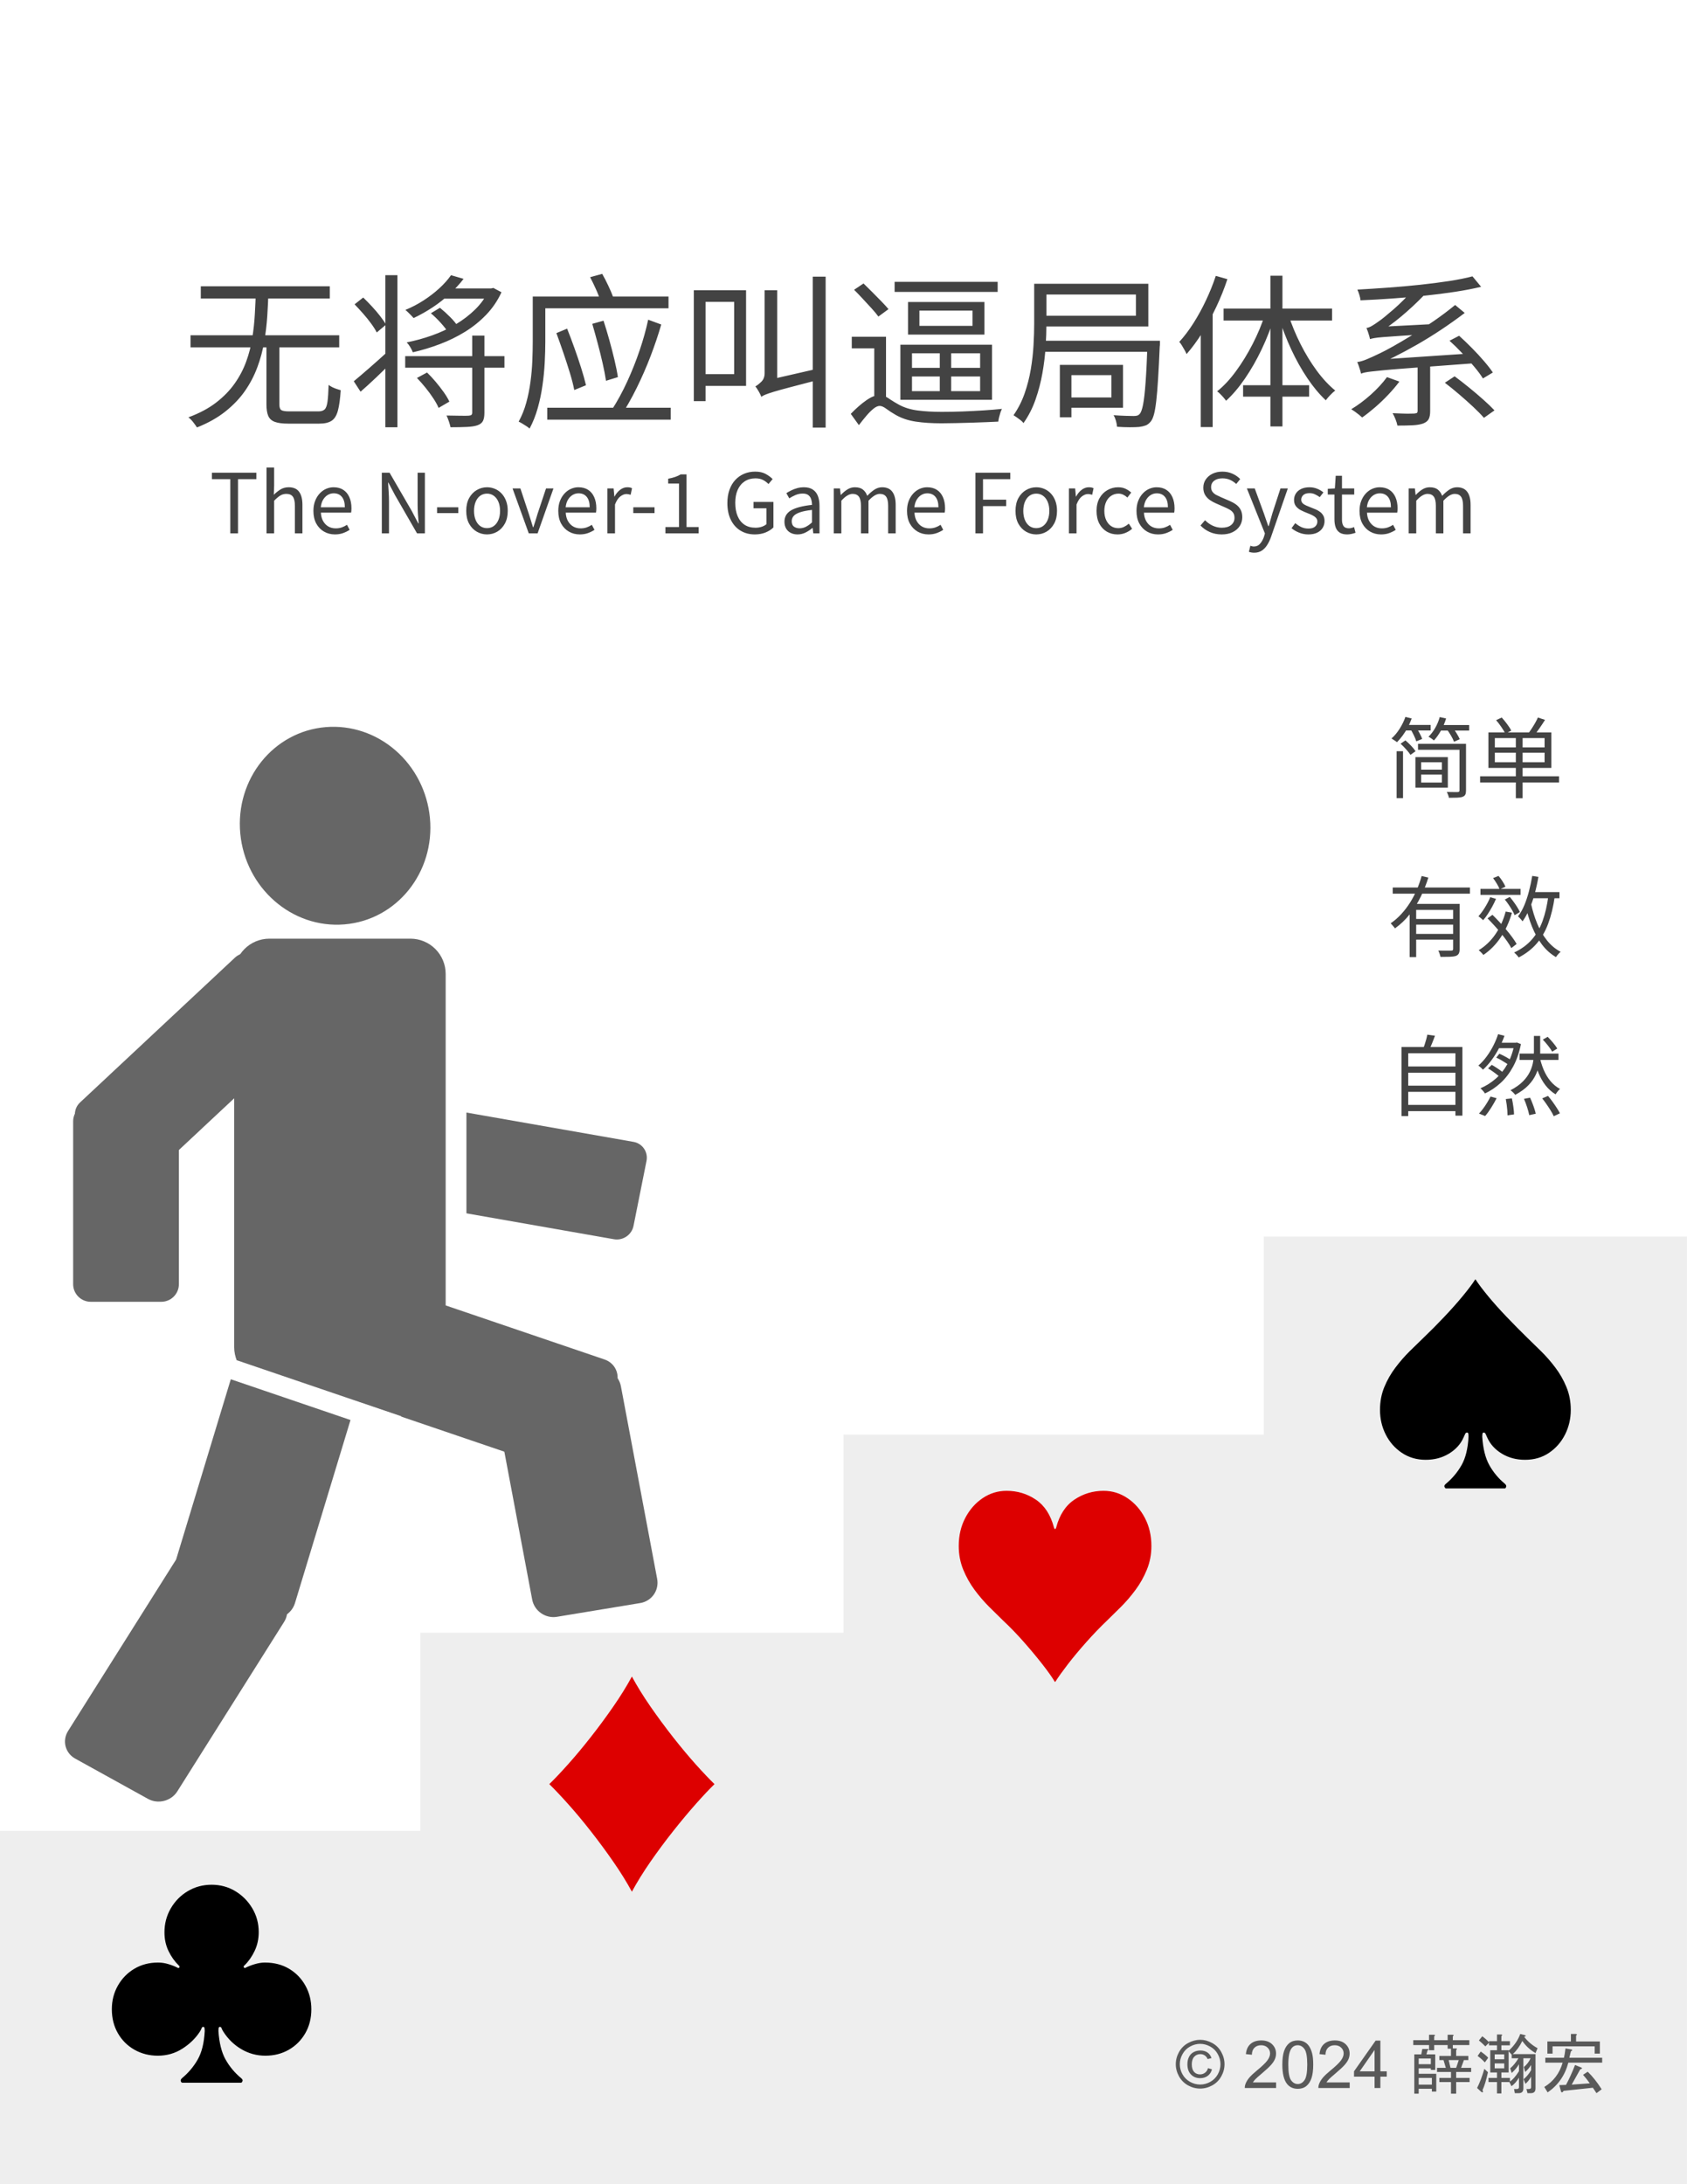 <svg version="1.1" viewBox="0.0 0.0 816.0 1056.0" fill="none" stroke="none" stroke-linecap="square" stroke-miterlimit="10" xmlns:xlink="http://www.w3.org/1999/xlink" xmlns="http://www.w3.org/2000/svg"><rect x="0.0" y="0.0" width="816.0" height="1056.0" fill="#808080" stroke="none"/><clipPath id="p.0"><path d="m0 0l816.0 0l0 1056.0l-816.0 0l0 -1056.0z" clip-rule="nonzero"/></clipPath><g clip-path="url(#p.0)"><path fill="#ffffff" d="m0 0l816.0 0l0 1056.0l-816.0 0z" fill-rule="evenodd"/><path fill="#eeeeee" d="m611.295 597.834l204.693 0l0 458.173l-204.693 0z" fill-rule="evenodd"/><path fill="#000000" d="m759.783 681.652q0 6.406 -2.766 11.891q-2.766 5.484 -7.75 8.859q-4.969 3.375 -11.609 3.375q-6.312 0 -11.234 -2.984q-4.922 -3.0 -7.031 -7.75q-0.547 -1.219 -0.828 -1.828q-0.281 -0.609 -0.938 -0.609q-0.547 0 -0.609 0.891q-0.062 0.875 -0.062 1.094q0.562 8.641 3.438 13.781q2.875 5.141 7.531 9.016q0.875 0.781 0.594 1.5q-0.266 0.719 -0.594 0.719l-28.562 0q-0.328 0 -0.656 -0.719q-0.328 -0.719 0.656 -1.5q4.656 -3.875 7.578 -9.016q2.938 -5.141 3.391 -13.781q0 -0.219 -0.062 -1.094q-0.062 -0.891 -0.609 -0.891q-0.656 0 -0.938 0.609q-0.281 0.609 -0.828 1.828q-2.109 4.75 -7.031 7.75q-4.922 2.984 -11.234 2.984q-6.531 0 -11.562 -3.375q-5.031 -3.375 -7.797 -8.859q-2.766 -5.484 -2.766 -11.891q0 -5.984 2.094 -11.062q2.109 -5.094 5.375 -9.406q3.266 -4.328 6.906 -7.922q3.656 -3.594 6.641 -6.469q4.984 -4.766 9.953 -10.016q4.984 -5.25 8.969 -10.062q3.984 -4.828 5.984 -7.922q0.219 -0.438 0.438 0q2.0 3.094 5.984 7.922q3.984 4.812 9.016 10.062q5.031 5.25 9.906 10.016q2.984 2.875 6.625 6.469q3.656 3.594 6.922 7.922q3.266 4.312 5.359 9.406q2.109 5.078 2.109 11.062z" fill-rule="nonzero"/><path fill="#eeeeee" d="m407.992 693.611l204.693 0l0 362.394l-204.693 0z" fill-rule="evenodd"/><path fill="#dd0000" d="m533.791 720.773q6.312 0 11.562 3.547q5.266 3.531 8.422 9.562q3.156 6.031 3.156 13.547q0 6.094 -2.172 11.406q-2.156 5.312 -5.484 9.797q-3.312 4.484 -7.016 8.188q-3.703 3.703 -6.797 6.688q-4.984 4.766 -9.969 10.359q-4.969 5.578 -8.906 10.672q-3.922 5.094 -6.031 8.406q-0.219 0.438 -0.438 0q-2.0 -3.312 -5.984 -8.406q-3.984 -5.094 -8.906 -10.672q-4.922 -5.594 -10.016 -10.359q-3.094 -2.984 -6.797 -6.688q-3.703 -3.703 -7.031 -8.188q-3.312 -4.484 -5.484 -9.797q-2.156 -5.312 -2.156 -11.406q0 -7.516 3.156 -13.547q3.156 -6.031 8.406 -9.562q5.266 -3.547 11.578 -3.547q7.844 0 14.156 4.266q6.312 4.25 8.75 13.438q0.219 0.766 0.547 0.766q0.328 0 0.547 -0.766q2.438 -9.188 8.797 -13.438q6.375 -4.266 14.109 -4.266z" fill-rule="nonzero"/><path fill="#eeeeee" d="m203.301 789.389l204.693 0l0 266.583l-204.693 0z" fill-rule="evenodd"/><path fill="#dd0000" d="m305.648 810.566q3.766 6.969 9.016 14.562q5.266 7.578 10.953 14.828q5.703 7.234 10.953 13.109q5.266 5.859 9.031 9.516q-3.766 3.656 -8.969 9.516q-5.203 5.859 -10.953 13.109q-5.75 7.25 -11.016 14.828q-5.25 7.578 -9.016 14.547q-3.766 -6.969 -9.031 -14.547q-5.25 -7.578 -10.953 -14.828q-5.688 -7.25 -10.953 -13.109q-5.25 -5.859 -9.016 -9.516q3.766 -3.656 9.016 -9.516q5.266 -5.875 10.953 -13.109q5.703 -7.25 10.953 -14.828q5.266 -7.594 9.031 -14.562z" fill-rule="nonzero"/><path fill="#eeeeee" d="m-0.003 885.166l204.693 0l0 170.803l-204.693 0z" fill-rule="evenodd"/><path fill="#000000" d="m96.594 982.374q-3.109 4.75 -8.422 8.125q-5.297 3.375 -11.828 3.375q-6.203 0 -11.297 -2.875q-5.078 -2.875 -8.016 -7.969q-2.938 -5.094 -2.938 -11.609q0 -6.312 2.938 -11.453q2.938 -5.156 7.969 -8.141q5.031 -2.984 11.453 -2.984q2.547 0 5.078 0.781q2.547 0.766 4.438 1.766q0 0 0.328 0.062q0.328 0.047 0.438 -0.281q0.234 -0.453 -0.047 -0.719q-0.281 -0.281 -0.281 -0.281q-2.875 -2.766 -4.875 -6.859q-1.984 -4.094 -1.984 -9.078q0 -6.312 3.047 -11.562q3.047 -5.266 8.234 -8.359q5.203 -3.094 11.516 -3.094q6.312 0 11.453 3.094q5.141 3.094 8.234 8.297q3.109 5.203 3.109 11.516q0 4.984 -2.0 9.141q-1.984 4.141 -4.859 6.906q0 0 -0.281 0.281q-0.281 0.266 -0.047 0.719q0.219 0.328 0.484 0.281q0.281 -0.062 0.281 -0.062q1.891 -1.0 4.484 -1.766q2.594 -0.781 4.922 -0.781q6.641 0 11.672 2.984q5.031 2.984 7.906 8.141q2.891 5.141 2.891 11.453q0 6.516 -2.938 11.609q-2.938 5.094 -7.969 7.969q-5.031 2.875 -11.344 2.875q-6.188 0 -11.5 -3.094q-5.312 -3.094 -8.75 -8.406q-0.766 -1.219 -0.938 -1.828q-0.172 -0.609 -0.828 -0.609q-0.547 0 -0.609 0.891q-0.062 0.875 -0.062 1.094q0.562 8.641 3.438 13.781q2.875 5.141 7.531 9.016q0.984 0.781 0.656 1.5q-0.328 0.719 -0.656 0.719l-28.438 0q-0.453 0 -0.734 -0.719q-0.266 -0.719 0.609 -1.5q4.656 -3.875 7.578 -9.016q2.938 -5.141 3.391 -13.781q0 -0.219 -0.062 -1.094q-0.062 -0.891 -0.609 -0.891q-0.656 0 -0.828 0.609q-0.172 0.609 -0.938 1.828z" fill-rule="nonzero"/><path fill="#000000" fill-opacity="0.0" d="m636.887 332.598l153.48 0l0 224.913l-153.48 0z" fill-rule="evenodd"/><path fill="#434343" d="m679.034 350.48l12.969 0l0 2.688l-12.969 0l0 -2.688zm16.125 0.047l15.484 0l0 2.688l-15.484 0l0 -2.688zm-15.359 -3.922l3.031 0.766q-0.812 2.25 -1.922 4.344q-1.109 2.094 -2.453 3.906q-1.344 1.812 -2.75 3.219q-0.297 -0.297 -0.797 -0.609q-0.484 -0.328 -0.984 -0.641q-0.484 -0.328 -0.859 -0.547q2.125 -1.875 3.891 -4.641q1.781 -2.781 2.844 -5.797zm16.594 0.078l3.078 0.688q-0.938 3.109 -2.516 5.906q-1.578 2.797 -3.375 4.719q-0.25 -0.266 -0.734 -0.609q-0.469 -0.344 -0.984 -0.672q-0.5 -0.344 -0.922 -0.516q1.828 -1.75 3.25 -4.234q1.438 -2.5 2.203 -5.281zm-14.156 5.797l2.641 -0.969q0.891 1.312 1.766 2.953q0.875 1.641 1.266 2.797l-2.859 1.156q-0.344 -1.203 -1.156 -2.875q-0.812 -1.688 -1.656 -3.062zm17.484 -0.031l2.641 -1.109q1.078 1.406 2.141 3.109q1.062 1.703 1.578 2.938l-2.781 1.234q-0.422 -1.234 -1.469 -3.0q-1.047 -1.766 -2.109 -3.172zm-13.781 19.656l12.922 0l0 2.391l-12.922 0l0 -2.391zm-10.406 -8.906l3.109 0l0 22.688l-3.109 0l0 -22.688zm10.359 -3.594l21.766 0l0 2.906l-21.766 0l0 -2.906zm-8.438 -0.031l2.344 -1.625q1.359 1.156 2.766 2.625q1.422 1.469 2.141 2.625l-2.469 1.75q-0.688 -1.109 -2.078 -2.641q-1.375 -1.547 -2.703 -2.734zm28.5 0.031l3.156 0l0 22.531q0 1.312 -0.344 2.016q-0.344 0.703 -1.328 1.094q-0.984 0.344 -2.609 0.406q-1.609 0.062 -4.0 0.062q-0.078 -0.641 -0.391 -1.438q-0.297 -0.781 -0.641 -1.375q1.203 0 2.281 0.031q1.094 0.047 1.906 0.031q0.812 -0.016 1.109 -0.016q0.516 -0.047 0.688 -0.219q0.172 -0.172 0.172 -0.641l0 -22.484zm-18.562 8.922l0 9.812l10.031 0l0 -9.812l-10.031 0zm-2.766 -2.484l15.688 0l0 14.766l-15.688 0l0 -14.766zm48.578 -10.438l3.281 0l0 30.328l-3.281 0l0 -30.328zm-10.156 8.312l0 4.609l24.062 0l0 -4.609l-24.062 0zm0 -7.078l0 4.516l24.062 0l0 -4.516l-24.062 0zm-3.109 -2.734l30.422 0l0 17.156l-30.422 0l0 -17.156zm-4.016 21.203l38.188 0l0 2.984l-38.188 0l0 -2.984zm7.734 -27.125l2.719 -1.281q1.328 1.453 2.641 3.219q1.328 1.766 1.969 3.125l-2.859 1.422q-0.641 -1.281 -1.906 -3.141q-1.25 -1.859 -2.562 -3.344zm20.219 -1.281l3.453 1.141q-1.281 2.047 -2.766 4.172q-1.469 2.109 -2.703 3.562l-2.719 -1.078q0.797 -1.016 1.688 -2.375q0.906 -1.375 1.719 -2.797q0.812 -1.438 1.328 -2.625z" fill-rule="nonzero"/><path fill="#434343" d="m673.659 429.077l37.359 0l0 2.984l-37.359 0l0 -2.984zm10.453 15.219l20.0 0l0 2.734l-20.0 0l0 -2.734zm-2.266 -7.297l21.75 0l0 2.906l-18.594 0l0 22.828l-3.156 0l0 -25.734zm21.031 0l3.156 0l0 21.766q0 1.406 -0.391 2.188q-0.375 0.797 -1.438 1.219q-1.078 0.344 -2.891 0.406q-1.812 0.062 -4.531 0.062q-0.141 -0.641 -0.438 -1.531q-0.297 -0.891 -0.641 -1.531q1.406 0.031 2.672 0.047q1.266 0.031 2.203 0q0.938 -0.016 1.359 -0.016q0.547 0 0.734 -0.188q0.203 -0.188 0.203 -0.703l0 -21.719zm-15.234 -13.469l3.25 0.766q-1.453 4.656 -3.672 9.219q-2.219 4.562 -5.328 8.516q-3.109 3.938 -7.172 6.828q-0.203 -0.375 -0.594 -0.812q-0.391 -0.453 -0.781 -0.906q-0.375 -0.453 -0.672 -0.75q2.859 -1.953 5.219 -4.562q2.375 -2.609 4.25 -5.609q1.875 -3.0 3.234 -6.219q1.375 -3.234 2.266 -6.469zm-3.531 27.984l20.0 0l0 2.766l-20.0 0l0 -2.766zm31.984 -21.766l19.406 0l0 2.906l-19.406 0l0 -2.906zm4.734 4.016l2.781 0.812q-0.766 1.828 -1.812 3.734q-1.047 1.891 -2.156 3.609q-1.109 1.703 -2.266 2.984q-0.203 -0.266 -0.641 -0.625q-0.422 -0.359 -0.859 -0.719q-0.422 -0.375 -0.75 -0.578q1.656 -1.844 3.172 -4.297q1.516 -2.453 2.531 -4.922zm7.469 6.953l3.031 0.547q-1.969 6.797 -5.453 11.953q-3.469 5.156 -8.375 8.484q-0.203 -0.297 -0.609 -0.75q-0.406 -0.438 -0.859 -0.875q-0.438 -0.422 -0.781 -0.672q4.812 -2.953 8.094 -7.75q3.297 -4.797 4.953 -10.938zm-0.422 -5.797l2.391 -1.281q0.969 1.109 1.922 2.438q0.969 1.312 1.75 2.594q0.797 1.281 1.234 2.297l-2.562 1.5q-0.391 -1.062 -1.156 -2.359q-0.766 -1.312 -1.688 -2.672q-0.906 -1.375 -1.891 -2.516zm-8.359 9.078l2.391 -1.703q1.609 1.578 3.328 3.422q1.734 1.828 3.312 3.734q1.594 1.891 2.891 3.656q1.297 1.766 2.156 3.266l-2.562 2.0q-0.766 -1.484 -2.047 -3.297q-1.281 -1.812 -2.859 -3.75q-1.578 -1.953 -3.297 -3.828q-1.703 -1.875 -3.312 -3.5zm20.641 -12.703l14.156 0l0 2.984l-14.156 0l0 -2.984zm0.984 -7.812l2.984 0.469q-0.719 4.188 -1.797 8.141q-1.062 3.938 -2.531 7.328q-1.469 3.391 -3.344 6.031q-0.219 -0.344 -0.609 -0.781q-0.375 -0.453 -0.812 -0.891q-0.422 -0.453 -0.766 -0.766q1.797 -2.344 3.078 -5.438q1.281 -3.094 2.219 -6.688q0.938 -3.609 1.578 -7.406zm7.797 9.688l3.078 0.375q-1.062 7.344 -3.141 12.953q-2.062 5.609 -5.547 9.641q-3.469 4.031 -8.719 6.766q-0.203 -0.312 -0.594 -0.766q-0.391 -0.438 -0.844 -0.906q-0.438 -0.469 -0.781 -0.719q5.172 -2.438 8.484 -6.188q3.328 -3.75 5.25 -9.016q1.922 -5.281 2.812 -12.141zm-8.391 3.672q1.109 5.156 3.016 9.75q1.922 4.578 4.734 8.094q2.828 3.516 6.578 5.484q-0.344 0.297 -0.797 0.734q-0.438 0.453 -0.828 0.938q-0.375 0.5 -0.641 0.891q-3.875 -2.266 -6.734 -6.031q-2.859 -3.781 -4.844 -8.688q-1.984 -4.906 -3.219 -10.578l2.734 -0.594zm-18.344 -12.297l2.641 -1.062q1.031 1.203 1.969 2.672q0.938 1.469 1.359 2.531l-2.812 1.281q-0.391 -1.156 -1.312 -2.672q-0.906 -1.516 -1.844 -2.75z" fill-rule="nonzero"/><path fill="#434343" d="m680.096 515.596l24.781 0l0 3.031l-24.781 0l0 -3.031zm0 9.297l24.781 0l0 2.984l-24.781 0l0 -2.984zm0 9.297l24.781 0l0 3.031l-24.781 0l0 -3.031zm-2.172 -28.016l29.438 0l0 33.219l-3.375 0l0 -30.156l-22.828 0l0 30.375l-3.234 0l0 -33.438zm12.453 -5.938l3.719 0.516q-0.688 1.922 -1.484 3.844q-0.781 1.922 -1.5 3.328l-2.859 -0.562q0.422 -1.016 0.828 -2.266q0.406 -1.266 0.766 -2.516q0.359 -1.266 0.531 -2.344zm44.625 9.141l18.844 0l0 3.063l-18.844 0l0 -3.063zm9.594 1.016q0.766 3.672 2.062 6.781q1.312 3.109 3.297 5.5q1.984 2.391 4.625 3.797q-0.344 0.297 -0.781 0.766q-0.422 0.469 -0.781 0.969q-0.359 0.484 -0.578 0.875q-2.812 -1.703 -4.891 -4.375q-2.062 -2.672 -3.453 -6.156q-1.375 -3.5 -2.188 -7.641l2.688 -0.516zm-20.859 0.938l1.5 -1.875q1.141 0.469 2.422 1.156q1.281 0.672 2.406 1.391q1.141 0.703 1.859 1.328l-1.484 2.094q-0.688 -0.594 -1.828 -1.344q-1.125 -0.75 -2.406 -1.484q-1.281 -0.75 -2.469 -1.266zm22.516 -8.703l2.359 -1.359q1.266 1.281 2.594 2.859q1.328 1.578 2.047 2.812l-2.469 1.531q-0.641 -1.234 -1.953 -2.875q-1.297 -1.641 -2.578 -2.969zm-26.484 13.906l1.797 -1.703q1.141 0.641 2.375 1.453q1.25 0.812 2.328 1.625q1.094 0.797 1.781 1.531l-1.875 1.922q-0.688 -0.688 -1.766 -1.562q-1.062 -0.875 -2.281 -1.719q-1.203 -0.859 -2.359 -1.547zm4.859 -16.547l3.078 0.812q-1.031 2.891 -2.594 5.891q-1.547 2.984 -3.531 5.688q-1.984 2.703 -4.281 4.797q-0.391 -0.469 -1.047 -1.062q-0.656 -0.594 -1.172 -0.938q2.219 -1.922 4.062 -4.453q1.859 -2.547 3.266 -5.344q1.406 -2.797 2.219 -5.391zm7.891 4.141l0.641 0l0.609 -0.094l1.906 0.766q-1.266 6.281 -3.812 10.938q-2.531 4.641 -6.016 7.828q-3.469 3.172 -7.562 5.094q-0.219 -0.391 -0.609 -0.859q-0.375 -0.469 -0.812 -0.906q-0.422 -0.453 -0.797 -0.719q4.047 -1.75 7.344 -4.609q3.312 -2.859 5.672 -7.031q2.375 -4.188 3.438 -9.734l0 -0.672zm-7.969 0l9.172 0l0 2.641l-10.797 0l1.625 -2.641zm17.406 -3.281l3.031 0l0 7.75q0 2.609 -0.406 5.359q-0.406 2.75 -1.656 5.484q-1.234 2.734 -3.641 5.25q-2.406 2.516 -6.375 4.641q-0.391 -0.547 -1.047 -1.188q-0.656 -0.641 -1.25 -1.031q3.797 -2.0 6.047 -4.297q2.266 -2.312 3.406 -4.766q1.156 -2.453 1.516 -4.859q0.375 -2.406 0.375 -4.625l0 -7.719zm-13.609 30.5l2.938 -0.312q0.438 1.891 0.734 4.094q0.297 2.188 0.328 3.641l-3.156 0.469q0 -1.031 -0.109 -2.375q-0.094 -1.344 -0.297 -2.797q-0.188 -1.453 -0.438 -2.719zm8.781 -0.094l2.953 -0.547q0.594 1.234 1.141 2.672q0.562 1.422 0.984 2.75q0.422 1.312 0.641 2.328l-3.156 0.688q-0.297 -1.531 -1.0 -3.75q-0.703 -2.219 -1.562 -4.141zm8.828 -0.219l2.828 -1.188q1.062 1.281 2.172 2.797q1.109 1.516 2.062 3.016q0.969 1.484 1.516 2.594l-2.984 1.406q-0.516 -1.156 -1.438 -2.656q-0.906 -1.484 -2.0 -3.062q-1.078 -1.578 -2.156 -2.906zm-24.984 -0.891l2.938 0.812q-1.109 2.172 -2.609 4.562q-1.484 2.391 -2.938 4.047l-2.984 -1.188q0.984 -1.031 2.0 -2.391q1.031 -1.359 1.938 -2.875q0.922 -1.516 1.656 -2.969z" fill-rule="nonzero"/><path fill="#000000" fill-opacity="0.0" d="m559.674 969.769l235.654 0l0 60.976l-235.654 0z" fill-rule="evenodd"/><path fill="#595959" d="m580.518 986.192q2.969 0 5.797 1.531q2.828 1.516 4.406 4.359q1.578 2.828 1.578 5.906q0 3.047 -1.562 5.859q-1.547 2.812 -4.359 4.375q-2.797 1.547 -5.859 1.547q-3.062 0 -5.875 -1.547q-2.797 -1.562 -4.359 -4.375q-1.562 -2.812 -1.562 -5.859q0 -3.078 1.578 -5.906q1.594 -2.844 4.422 -4.359q2.828 -1.531 5.797 -1.531zm0 1.953q-2.484 0 -4.844 1.281q-2.344 1.266 -3.672 3.641q-1.328 2.359 -1.328 4.922q0 2.547 1.297 4.891q1.312 2.328 3.656 3.641q2.344 1.297 4.891 1.297q2.547 0 4.891 -1.297q2.344 -1.312 3.641 -3.641q1.297 -2.344 1.297 -4.891q0 -2.562 -1.328 -4.922q-1.312 -2.375 -3.672 -3.641q-2.359 -1.281 -4.828 -1.281zm3.781 11.75l1.922 0.562q-0.469 1.953 -2.0 3.125q-1.516 1.156 -3.688 1.156q-2.75 0 -4.469 -1.781q-1.719 -1.781 -1.719 -4.938q0 -2.062 0.781 -3.578q0.781 -1.531 2.219 -2.297q1.453 -0.781 3.312 -0.781q2.078 0 3.453 1.0q1.375 0.984 1.875 2.688l-1.859 0.453q-0.469 -1.156 -1.391 -1.766q-0.906 -0.625 -2.141 -0.625q-1.797 0 -2.969 1.281q-1.156 1.281 -1.156 3.672q0 2.391 1.094 3.625q1.109 1.219 2.859 1.219q1.406 0 2.469 -0.812q1.062 -0.812 1.406 -2.203zm32.953 6.891l0 2.703l-15.141 0q-0.031 -1.016 0.328 -1.953q0.578 -1.547 1.844 -3.047q1.281 -1.5 3.688 -3.469q3.734 -3.062 5.047 -4.844q1.312 -1.797 1.312 -3.391q0 -1.672 -1.203 -2.812q-1.188 -1.156 -3.109 -1.156q-2.031 0 -3.25 1.219q-1.219 1.219 -1.234 3.375l-2.891 -0.297q0.297 -3.234 2.234 -4.922q1.938 -1.703 5.203 -1.703q3.297 0 5.219 1.828q1.922 1.828 1.922 4.531q0 1.375 -0.562 2.703q-0.562 1.328 -1.875 2.797q-1.297 1.469 -4.328 4.031q-2.531 2.125 -3.25 2.891q-0.719 0.75 -1.188 1.516l11.234 0zm3.016 -8.594q0 -4.062 0.828 -6.531q0.844 -2.484 2.484 -3.828q1.656 -1.344 4.156 -1.344q1.844 0 3.234 0.75q1.391 0.734 2.297 2.141q0.906 1.391 1.422 3.406q0.516 2.0 0.516 5.406q0 4.031 -0.828 6.516q-0.828 2.469 -2.484 3.828q-1.641 1.344 -4.156 1.344q-3.312 0 -5.203 -2.375q-2.266 -2.859 -2.266 -9.312zm2.891 0q0 5.641 1.312 7.516q1.328 1.859 3.266 1.859q1.938 0 3.25 -1.875q1.328 -1.875 1.328 -7.5q0 -5.656 -1.328 -7.516q-1.312 -1.859 -3.281 -1.859q-1.938 0 -3.094 1.641q-1.453 2.094 -1.453 7.734zm29.688 8.594l0 2.703l-15.141 0q-0.031 -1.016 0.328 -1.953q0.578 -1.547 1.844 -3.047q1.281 -1.5 3.688 -3.469q3.734 -3.062 5.047 -4.844q1.312 -1.797 1.312 -3.391q0 -1.672 -1.203 -2.812q-1.188 -1.156 -3.109 -1.156q-2.031 0 -3.25 1.219q-1.219 1.219 -1.234 3.375l-2.891 -0.297q0.297 -3.234 2.234 -4.922q1.938 -1.703 5.203 -1.703q3.297 0 5.219 1.828q1.922 1.828 1.922 4.531q0 1.375 -0.562 2.703q-0.562 1.328 -1.875 2.797q-1.297 1.469 -4.328 4.031q-2.531 2.125 -3.25 2.891q-0.719 0.75 -1.188 1.516l11.234 0zm12.031 2.703l0 -5.484l-9.938 0l0 -2.578l10.453 -14.844l2.297 0l0 14.844l3.094 0l0 2.578l-3.094 0l0 5.484l-2.812 0zm0 -8.062l0 -10.328l-7.172 10.328l7.172 0z" fill-rule="nonzero"/><path fill="#595959" d="m687.471 993.239l0.5 -2.625l2.375 0q1.25 0 0.125 0.75l-0.5 1.875l4.25 0l0 7.5l-2.125 0l0 -0.75l-5.875 0l0 2.625l8.5 0l0 8.625l-2.125 0l0 -1.375l-6.375 0l0 2.375l-2.125 0l0 -19.0l3.375 0zm-1.25 11.375l0 3.25l6.375 0l0 -3.25l-6.375 0zm24.625 2.0l-6.5 0l0 5.625l-2.5 0l0 -5.625l-5.625 0l0 -2.0l5.625 0l0 -2.875l-6.75 0l0 -2.0l4.25 0l-1.125 -3.75l-2.0 0l0 -2.0l5.625 0l0 -3.5l-1.625 0l0 -1.75l-6.5 0l0 2.5l-2.5 0l0 -2.5l-7.625 0l0 -2.375l7.625 0l0 -2.625l2.375 0q1.0 0.125 0.125 0.75l0 1.875l6.5 0l0 -2.625l2.375 0q1.0 0.125 0.125 0.75l0 1.875l8.0 0l0 2.375l-8.0 0l0 1.625l1.5 0q1.0 0.125 0.125 0.75l0 2.875l5.875 0l0 2.0l-2.125 0l-1.375 3.75l4.875 0l0 2.0l-7.25 0l0 2.875l6.5 0l0 2.0zm-18.75 -8.625l0 -2.75l-5.875 0l0 2.75l5.875 0zm9.5 1.75l2.75 0l1.25 -3.75l-4.875 0l0.875 3.75zm37.25 12.25l-0.5 -2.0l1.125 0q1.125 0 1.125 -0.875l0 -5.125q-1.125 2.125 -2.75 3.5l-0.875 -2.25q2.125 -1.75 3.625 -4.375l0 -2.5q-1.25 2.0 -2.875 3.375l-0.625 -2.375q2.125 -1.75 3.25 -4.25l-3.5 0l0 14.625q0 2.25 -2.25 2.25l-1.875 0l-0.375 -2.0l1.25 0q1.125 0 1.125 -0.875l0 -4.625q-1.625 2.75 -3.625 4.125l-1.0 -2.0l-3.875 0l0 5.5l-2.125 0l0 -5.5l-4.125 0l0 -2.0l4.125 0l0 -2.625l-1.625 0l-1.625 0l0 -10.75l3.25 0l0 -2.375l-3.875 0l0 -1.25l-1.75 1.75q-1.625 -1.625 -3.125 -2.875l1.625 -2.0q1.75 1.25 3.25 2.875l0 -0.5l3.875 0l0 -3.25l2.0 0q1.0 0.125 0.125 0.75l0 2.5l4.125 0l0 2.0l-4.125 0l0 2.375l3.5 0l0 0.25q4.0 -3.625 5.625 -8.125l2.0 0.5q1.375 0.375 -0.125 0.875q2.75 3.5 6.5 5.5l-1.0 2.375q-4.0 -2.375 -6.375 -5.875q-1.875 3.875 -4.625 6.375l11.0 0l0 16.625q0 2.25 -2.25 2.25l-1.625 0zm-7.625 -18.625l-1.5 -1.625l0 10.25l-3.5 0l0 2.625l4.125 0l0 1.75q2.0 -1.25 4.375 -5.0l0 -3.375q-1.125 2.0 -3.5 4.25l-0.75 -2.25q2.125 -1.75 4.0 -4.875l-3.25 0l0 -1.75zm-3.625 -0.125l-4.625 0l0 2.375l4.625 0l0 -2.375zm0 4.375l-4.625 0l0 2.375l4.625 0l0 -2.375zm-11.375 -5.75q2.25 1.5 3.625 3.0l-1.625 2.25q-1.5 -1.625 -3.5 -3.125l1.5 -2.125zm3.5 10.0q-1.25 5.75 -2.625 8.625q0.625 1.625 -0.625 0.875l-2.0 -1.875q2.0 -4.0 3.5 -9.25l1.75 1.625zm55.25 -7.0l0 2.375l-16.375 0q-2.375 9.125 -10.0 14.375l-1.625 -2.625q6.625 -4.0 8.875 -11.75l-8.375 0l0 -2.375l9.0 0q0.375 -1.375 0.75 -4.5l2.875 0.5q0.875 0.375 -0.25 0.875q-0.375 1.625 -0.75 3.125l15.875 0zm-18.625 16.0q-1.0 1.5 -1.375 0l-0.75 -2.75l3.25 -0.125q2.125 -3.875 4.375 -9.625l2.75 1.125q1.375 0.5 -0.25 1.0q-2.125 3.875 -4.125 7.375l8.75 -0.625q-1.375 -2.0 -3.25 -4.125l2.25 -1.5q3.5 3.375 6.75 8.5l-2.5 1.875q-0.875 -1.375 -1.75 -2.625l-14.125 1.5zm-5.375 -18.0l-2.5 0l0 -5.875l11.375 0l0 -3.625l2.375 0q1.0 0.125 0.125 0.75l0 2.875l11.5 0l0 5.875l-2.5 0l0 -3.5l-20.375 0l0 3.5z" fill-rule="nonzero"/><path fill="#000000" fill-opacity="0.0" d="m-0.002 106.595l0 0c0 -24.538 19.892 -44.43 44.43 -44.43l727.139 0c11.784 0 23.085 4.681 31.417 13.013c8.332 8.332 13.013 19.633 13.013 31.417l0 177.722c0 24.538 -19.892 44.43 -44.43 44.43l-727.139 0c-24.538 0 -44.43 -19.892 -44.43 -44.43z" fill-rule="evenodd"/><path fill="#434343" d="m92.154 162.099l71.922 0l0 5.844l-71.922 0l0 -5.844zm4.969 -23.688l62.391 0l0 5.922l-62.391 0l0 -5.922zm31.75 28.328l6.25 0l0 28.719q0 2.156 0.906 2.797q0.922 0.641 3.969 0.641q0.719 0 2.594 0q1.891 0 4.172 0q2.281 0 4.281 0q2.0 0 2.953 0q2.0 0 3.0 -0.922q1.0 -0.922 1.391 -3.672q0.406 -2.766 0.562 -8.203q0.734 0.562 1.766 1.078q1.047 0.516 2.125 0.875q1.078 0.359 1.953 0.609q-0.391 6.312 -1.359 9.875q-0.953 3.562 -3.078 4.922q-2.125 1.359 -5.953 1.359q-0.562 0 -2.094 0q-1.516 0 -3.484 0q-1.953 0 -3.922 0q-1.953 0 -3.469 0q-1.516 0 -2.0 0q-4.156 0 -6.484 -0.844q-2.312 -0.844 -3.203 -2.891q-0.875 -2.031 -0.875 -5.625l0 -28.719zm-5.109 -26.078l6.078 0q-0.156 5.906 -0.562 12.109q-0.406 6.203 -1.484 12.484q-1.078 6.281 -3.328 12.328q-2.234 6.031 -5.953 11.391q-3.719 5.359 -9.438 9.922q-5.719 4.562 -13.797 7.766q-0.719 -1.125 -1.844 -2.562q-1.125 -1.438 -2.312 -2.328q8.0 -2.953 13.438 -7.156q5.438 -4.203 8.953 -9.203q3.531 -5.0 5.562 -10.594q2.047 -5.609 2.953 -11.438q0.922 -5.844 1.234 -11.594q0.328 -5.766 0.5 -11.125zm72.234 31.516l48.0 0l0 5.594l-48.0 0l0 -5.594zm32.406 -9.922l5.906 0l0 37.281q0 2.562 -0.688 3.953q-0.672 1.406 -2.672 2.125q-1.828 0.641 -5.078 0.797q-3.234 0.156 -7.953 0.156q-0.234 -1.188 -0.797 -2.828q-0.562 -1.641 -1.125 -2.844q3.594 0.078 6.641 0.109q3.047 0.047 4.078 -0.031q0.969 -0.078 1.328 -0.406q0.359 -0.312 0.359 -1.109l0 -37.203zm-26.719 20.484l4.875 -2.641q2.156 2.078 4.234 4.562q2.078 2.469 3.844 4.953q1.766 2.484 2.719 4.562l-5.203 3.031q-0.875 -2.078 -2.562 -4.625q-1.672 -2.562 -3.75 -5.125q-2.078 -2.562 -4.156 -4.719zm-15.281 -49.688l5.828 0l0 73.516l-5.828 0l0 -73.516zm-15.281 51.281q3.109 -2.562 7.547 -6.438q4.453 -3.875 9.016 -8.047l2.312 4.891q-3.844 3.75 -7.922 7.641q-4.078 3.875 -7.672 7.0l-3.281 -5.047zm0.391 -37.203l4.172 -3.281q2.078 2.0 4.234 4.328q2.156 2.312 3.953 4.641q1.812 2.312 2.844 4.156l-4.484 3.766q-0.953 -1.922 -2.719 -4.312q-1.75 -2.406 -3.875 -4.812q-2.125 -2.406 -4.125 -4.484zm43.922 -7.672l23.125 0l-1.281 4.953l-24.969 0l3.125 -4.953zm2.719 -6.406l6.078 1.766q-2.797 3.672 -6.641 7.234q-3.828 3.562 -8.312 6.531q-4.484 2.953 -9.203 5.188q-0.484 -0.562 -1.203 -1.281q-0.719 -0.719 -1.438 -1.438q-0.719 -0.719 -1.359 -1.203q4.641 -1.906 8.844 -4.625q4.203 -2.734 7.594 -5.844q3.406 -3.125 5.641 -6.328zm-9.75 18.406l4.391 -2.641q2.406 1.922 4.875 4.406q2.484 2.469 3.766 4.547l-4.719 2.891q-1.203 -2.0 -3.562 -4.594q-2.359 -2.609 -4.75 -4.609zm28.0 -12.0l1.188 0l1.047 -0.25l3.922 2.094q-2.797 6.078 -7.359 10.844q-4.562 4.75 -10.281 8.281q-5.719 3.516 -12.172 5.953q-6.438 2.438 -13.062 3.953q-0.406 -1.125 -1.25 -2.516q-0.844 -1.406 -1.719 -2.281q6.156 -1.203 12.234 -3.359q6.094 -2.156 11.406 -5.312q5.328 -3.172 9.484 -7.25q4.156 -4.078 6.562 -9.125l0 -1.031zm24.312 3.922l62.641 0l0 5.672l-62.641 0l0 -5.672zm-3.031 0l6.078 0l0 21.828q0 4.562 -0.281 10.016q-0.281 5.438 -1.094 11.125q-0.797 5.672 -2.312 11.031q-1.516 5.359 -3.922 9.828q-0.562 -0.547 -1.562 -1.188q-1.0 -0.641 -2.0 -1.25q-1.0 -0.594 -1.719 -0.922q2.328 -4.234 3.688 -9.188q1.359 -4.969 2.031 -10.125q0.688 -5.156 0.891 -10.109q0.203 -4.969 0.203 -9.219l0 -21.828zm27.75 -9.359l5.844 -1.609q1.516 2.641 2.953 5.719q1.453 3.078 2.25 5.25l-6.172 1.828q-0.625 -2.234 -2.078 -5.438q-1.438 -3.203 -2.797 -5.75zm-16.312 27.031l5.188 -2.156q1.766 4.406 3.516 9.328q1.766 4.906 3.25 9.594q1.484 4.672 2.359 8.438l-5.672 2.312q-0.719 -3.75 -2.172 -8.469q-1.438 -4.719 -3.156 -9.719q-1.719 -5.0 -3.312 -9.328zm17.359 -4.484l5.438 -1.516q1.438 4.406 2.797 9.281q1.359 4.875 2.469 9.562q1.125 4.672 1.688 8.438l-5.75 1.766q-0.562 -3.766 -1.641 -8.516q-1.078 -4.766 -2.406 -9.688q-1.312 -4.922 -2.594 -9.328zm27.031 -2.0l6.328 2.328q-2.156 7.438 -5.156 15.281q-3.0 7.844 -6.734 15.406q-3.719 7.547 -8.109 14.266q-0.641 -0.797 -1.812 -1.875q-1.156 -1.078 -2.109 -1.797q4.078 -6.328 7.469 -13.719q3.406 -7.406 6.0 -15.078q2.609 -7.688 4.125 -14.812zm-48.797 42.562l59.688 0l0 5.766l-59.688 0l0 -5.766zm128.406 -63.359l6.234 0l0 72.969l-6.234 0l0 -72.969zm-24.891 58.078l-0.469 -5.594l2.875 -2.312l24.156 -5.531q0.156 1.281 0.516 2.766q0.375 1.484 0.688 2.438q-8.562 2.234 -13.766 3.594q-5.188 1.359 -7.953 2.203q-2.766 0.844 -4.047 1.375q-1.281 0.516 -2.0 1.062zm0 0q-0.234 -0.719 -0.719 -1.625q-0.469 -0.922 -1.078 -1.875q-0.594 -0.969 -1.078 -1.531q1.203 -0.641 2.844 -2.203q1.641 -1.562 1.641 -4.203l0 -40.078l6.078 0l0 44.969q0 0 -0.766 0.438q-0.75 0.438 -1.922 1.203q-1.156 0.75 -2.281 1.641q-1.109 0.875 -1.922 1.75q-0.797 0.875 -0.797 1.516zm-29.109 -51.516l21.75 0l0 46.234l-21.75 0l0 -5.672l16.0 0l0 -34.953l-16.0 0l0 -5.609zm-3.531 0l5.688 0l0 53.609l-5.688 0l0 -53.609zm92.969 22.484l0 30.484l-5.688 0l0 -24.891l-10.875 0l0 -5.594l16.562 0zm-15.438 -22.719l4.562 -3.047q1.906 1.844 4.219 4.172q2.328 2.312 4.406 4.469q2.094 2.156 3.453 3.766l-4.891 3.594q-1.188 -1.672 -3.234 -3.906q-2.047 -2.25 -4.281 -4.641q-2.234 -2.406 -4.234 -4.406zm31.594 10.078l0 7.359l25.688 0l0 -7.359l-25.688 0zm-5.516 -4.156l36.953 0l0 15.75l-36.953 0l0 -15.75zm-6.484 -9.766l49.844 0l0 4.875l-49.844 0l0 -4.875zm21.844 31.922l5.516 0l0 22.797l-5.516 0l0 -22.797zm-28.969 22.797q1.359 0 2.562 0.641q1.203 0.641 2.719 1.688q1.531 1.031 3.844 2.312q3.922 2.156 9.125 2.844q5.203 0.672 11.75 0.672q4.641 0 9.875 -0.188q5.25 -0.203 10.25 -0.516q5.0 -0.328 8.922 -0.734q-0.406 0.719 -0.766 1.844q-0.359 1.125 -0.641 2.281q-0.281 1.156 -0.359 2.031q-2.156 0.094 -5.562 0.25q-3.391 0.156 -7.359 0.266q-3.953 0.125 -7.75 0.203q-3.797 0.094 -6.766 0.094q-7.125 0 -12.484 -0.812q-5.359 -0.797 -9.594 -3.188q-2.562 -1.453 -4.531 -2.922q-1.953 -1.484 -3.312 -1.484q-1.359 0 -3.0 1.328q-1.641 1.312 -3.438 3.422q-1.797 2.125 -3.641 4.531l-3.922 -5.438q3.922 -4.078 7.562 -6.594q3.641 -2.531 6.516 -2.531zm15.531 -8.953l0 7.109l32.953 0l0 -7.109l-32.953 0zm0 -11.203l0 7.031l32.953 0l0 -7.031l-32.953 0zm-5.609 -4.156l44.328 0l0 26.641l-44.328 0l0 -26.641zm68.25 -29.453l51.672 0l0 20.641l-51.672 0l0 -5.188l45.672 0l0 -10.25l-45.672 0l0 -5.203zm-3.531 0l5.922 0l0 19.125q0 5.203 -0.406 11.406q-0.391 6.203 -1.547 12.719q-1.156 6.516 -3.328 12.719q-2.156 6.203 -5.828 11.391q-0.406 -0.625 -1.328 -1.359q-0.922 -0.719 -1.891 -1.406q-0.953 -0.672 -1.594 -1.062q3.359 -4.797 5.359 -10.516q2.0 -5.734 3.0 -11.688q1.0 -5.969 1.312 -11.641q0.328 -5.688 0.328 -10.562l0 -19.125zm3.609 27.531l53.203 0l0 5.359l-53.203 0l0 -5.359zm12 11.672l27.359 0l0 20.719l-27.359 0l0 -4.953l21.75 0l0 -10.797l-21.75 0l0 -4.969zm-3.203 0l5.594 0l0 25.359l-5.594 0l0 -25.359zm42.406 -11.672l6.0 0q0 0 0 0.516q0 0.516 0 1.156q0 0.641 -0.094 1.125q-0.391 9.203 -0.797 15.641q-0.391 6.438 -0.875 10.641q-0.484 4.203 -1.125 6.562q-0.641 2.359 -1.594 3.469q-1.125 1.359 -2.406 1.844q-1.281 0.484 -3.109 0.719q-1.688 0.156 -4.578 0.156q-2.875 0 -6.156 -0.234q-0.078 -1.203 -0.516 -2.797q-0.438 -1.594 -1.156 -2.797q3.203 0.234 5.875 0.312q2.688 0.078 3.797 0.078q1.125 0 1.766 -0.203q0.641 -0.188 1.203 -0.828q0.953 -1.047 1.625 -4.562q0.688 -3.516 1.203 -10.672q0.531 -7.172 0.938 -19.016l0 -1.109zm33.031 -31.359l5.609 1.594q-2.25 6.797 -5.375 13.406q-3.109 6.594 -6.75 12.438q-3.641 5.844 -7.641 10.391q-0.234 -0.719 -0.875 -1.828q-0.641 -1.125 -1.328 -2.281q-0.672 -1.156 -1.312 -1.797q3.594 -3.922 6.875 -9.078q3.281 -5.172 6.031 -11.0q2.766 -5.844 4.766 -11.844zm-7.281 20.562l5.609 -5.688l0.156 0.078l0 58.156l-5.766 0l0 -52.547zm33.688 -20.641l5.828 0l0 72.875l-5.828 0l0 -72.875zm-22.641 15.906l52.469 0l0 5.766l-52.469 0l0 -5.766zm9.438 37.047l31.922 0l0 5.516l-31.922 0l0 -5.516zm21.922 -34.078q2.312 7.125 5.828 14.125q3.531 7.0 7.844 12.875q4.328 5.875 8.969 9.641q-1.047 0.797 -2.375 2.156q-1.312 1.359 -2.188 2.562q-4.641 -4.328 -8.922 -10.688q-4.281 -6.359 -7.797 -13.906q-3.516 -7.562 -5.922 -15.406l4.562 -1.359zm-11.281 -0.328l4.484 1.281q-2.484 8.078 -6.125 15.719q-3.641 7.641 -8.047 14.094q-4.391 6.438 -9.188 10.828q-0.484 -0.719 -1.25 -1.594q-0.75 -0.875 -1.562 -1.672q-0.797 -0.812 -1.516 -1.297q4.719 -3.75 9.109 -9.75q4.406 -6.0 8.078 -13.156q3.688 -7.172 6.016 -14.453zm58.953 30.484l6.0 2.156q-2.391 3.203 -5.438 6.406q-3.031 3.203 -6.281 6.0q-3.234 2.797 -6.281 4.953q-0.562 -0.547 -1.516 -1.312q-0.953 -0.766 -1.953 -1.484q-1.0 -0.719 -1.812 -1.203q4.812 -2.875 9.453 -7.031q4.641 -4.156 7.828 -8.484zm28.0 2.719l4.719 -3.109q3.359 2.469 7.0 5.438q3.641 2.953 6.875 5.844q3.25 2.875 5.406 5.188l-5.109 3.609q-1.922 -2.25 -5.125 -5.25q-3.203 -3.0 -6.812 -6.078q-3.594 -3.078 -6.953 -5.641zm-13.188 -9.109l6.078 0l0 22.797q0 2.469 -0.688 3.828q-0.672 1.375 -2.672 2.172q-2.0 0.719 -5.047 0.875q-3.047 0.156 -7.438 0.156q-0.234 -1.359 -0.922 -3.078q-0.688 -1.719 -1.406 -2.922q2.484 0.078 4.594 0.172q2.125 0.078 3.688 0.047q1.562 -0.047 2.203 -0.047q1.047 -0.094 1.328 -0.359q0.281 -0.281 0.281 -0.922l0 -22.719zm26.547 -42.328l4.172 5.047q-5.609 1.359 -12.656 2.438q-7.031 1.078 -14.75 1.875q-7.719 0.797 -15.641 1.359q-7.922 0.562 -15.281 0.875q-0.078 -1.109 -0.562 -2.625q-0.469 -1.531 -0.953 -2.562q7.281 -0.406 15.031 -0.969q7.766 -0.562 15.234 -1.359q7.484 -0.797 14.0 -1.797q6.531 -1.0 11.406 -2.281zm-53.922 47.047q-0.078 -0.641 -0.406 -1.641q-0.312 -1.0 -0.672 -2.078q-0.359 -1.094 -0.75 -1.891q1.922 -0.234 4.641 -1.359q2.719 -1.125 6.469 -2.953q2.094 -0.969 6.094 -3.203q4.0 -2.234 9.109 -5.359q5.125 -3.125 10.594 -6.875q5.484 -3.766 10.453 -7.844l4.641 3.844q-11.281 8.547 -22.922 15.234q-11.641 6.672 -23.0 11.484l0 0.234q0 0 -0.641 0.203q-0.641 0.203 -1.484 0.562q-0.844 0.359 -1.484 0.797q-0.641 0.438 -0.641 0.844zm0 0l-0.156 -4.328l4.078 -2.156l51.203 -3.438q-0.156 1.203 -0.156 2.609q0 1.391 0.078 2.266q-11.922 0.875 -20.438 1.516q-8.516 0.641 -14.359 1.094q-5.844 0.438 -9.484 0.797q-3.641 0.359 -5.719 0.594q-2.078 0.234 -3.203 0.484q-1.109 0.234 -1.844 0.562zm4.328 -16.719q-0.078 -0.562 -0.359 -1.562q-0.281 -1.0 -0.641 -2.031q-0.359 -1.047 -0.688 -1.781q1.203 -0.156 2.688 -1.031q1.484 -0.875 3.234 -2.156q0.969 -0.641 2.844 -2.156q1.875 -1.531 4.281 -3.609q2.406 -2.078 4.875 -4.562q2.484 -2.484 4.641 -5.031l5.125 2.875q-5.203 5.359 -10.844 10.078q-5.641 4.719 -11.234 8.156l0 0.172q0 0 -0.609 0.234q-0.594 0.234 -1.359 0.641q-0.75 0.391 -1.359 0.875q-0.594 0.484 -0.594 0.891zm0 0l0 -4.094l3.359 -1.75l27.688 -1.438q-0.25 1.109 -0.406 2.516q-0.156 1.391 -0.234 2.281q-9.531 0.484 -15.25 0.891q-5.719 0.391 -8.719 0.625q-3.0 0.234 -4.328 0.484q-1.312 0.234 -2.109 0.484zm38.484 0.797l4.641 -2.406q3.031 2.719 6.188 5.922q3.172 3.203 5.844 6.328q2.688 3.109 4.281 5.516l-4.797 2.875q-1.516 -2.484 -4.203 -5.672q-2.672 -3.203 -5.797 -6.516q-3.125 -3.328 -6.156 -6.047z" fill-rule="nonzero"/><path fill="#434343" d="m111.403 257.855l0 -26.203l-8.891 0l0 -3.109l21.484 0l0 3.109l-8.875 0l0 26.203l-3.719 0zm17.522 0l0 -31.844l3.672 0l0 8.719l-0.156 4.484q1.516 -1.516 3.234 -2.578q1.719 -1.062 3.969 -1.062q3.438 0 5.031 2.188q1.609 2.172 1.609 6.328l0 13.766l-3.641 0l0 -13.281q0 -3.078 -0.984 -4.438q-0.984 -1.359 -3.141 -1.359q-1.688 0 -3.016 0.844q-1.312 0.828 -2.906 2.469l0 15.766l-3.672 0zm33.077 0.516q-2.922 0 -5.281 -1.359q-2.359 -1.359 -3.75 -3.891q-1.375 -2.547 -1.375 -6.109q0 -2.672 0.797 -4.766q0.812 -2.109 2.188 -3.609q1.375 -1.5 3.125 -2.281q1.766 -0.781 3.609 -0.781q2.797 0 4.719 1.25q1.922 1.234 2.938 3.531q1.031 2.297 1.031 5.422q0 0.594 -0.047 1.125q-0.031 0.516 -0.125 0.953l-14.625 0q0.109 2.312 1.047 4.016q0.953 1.703 2.5 2.641q1.562 0.938 3.641 0.938q1.609 0 2.906 -0.453q1.297 -0.453 2.531 -1.266l1.281 2.437q-1.391 0.922 -3.156 1.562q-1.75 0.641 -3.953 0.641zm-6.844 -13.109l11.641 0q0 -3.281 -1.422 -5.016q-1.422 -1.75 -3.984 -1.75q-1.516 0 -2.859 0.797q-1.328 0.797 -2.234 2.281q-0.906 1.484 -1.141 3.688zm29.526 12.594l0 -29.312l3.75 0l10.719 18.469l3.172 6.047l0.188 0q-0.188 -2.203 -0.359 -4.594q-0.156 -2.406 -0.156 -4.688l0 -15.234l3.516 0l0 29.312l-3.797 0l-10.672 -18.516l-3.172 -6.0l-0.156 0q0.125 2.203 0.281 4.5q0.156 2.297 0.156 4.609l0 15.406l-3.469 0zm26.717 -9.797l0 -2.797l10.281 0l0 2.797l-10.281 0zm24.161 10.312q-2.641 0 -4.969 -1.328q-2.312 -1.344 -3.703 -3.875q-1.375 -2.547 -1.375 -6.156q0 -3.641 1.375 -6.172q1.391 -2.547 3.703 -3.906q2.328 -1.359 4.969 -1.359q2.0 0 3.812 0.766q1.828 0.75 3.219 2.234q1.406 1.484 2.203 3.609q0.797 2.109 0.797 4.828q0 3.609 -1.406 6.156q-1.391 2.531 -3.672 3.875q-2.281 1.328 -4.953 1.328zm0 -3.031q1.875 0 3.297 -1.031q1.422 -1.047 2.219 -2.922q0.797 -1.891 0.797 -4.375q0 -2.516 -0.797 -4.391q-0.797 -1.891 -2.219 -2.922q-1.422 -1.047 -3.297 -1.047q-1.891 0 -3.312 1.047q-1.406 1.031 -2.188 2.922q-0.781 1.875 -0.781 4.391q0 2.484 0.781 4.375q0.781 1.875 2.188 2.922q1.422 1.031 3.312 1.031zm20.194 2.516l-7.844 -21.719l3.797 0l4.094 12.359q0.516 1.594 1.016 3.219q0.5 1.625 0.984 3.188l0.188 0q0.531 -1.562 1.031 -3.188q0.5 -1.625 0.969 -3.219l4.125 -12.359l3.594 0l-7.672 21.719l-4.281 0zm24.685 0.516q-2.922 0 -5.281 -1.359q-2.359 -1.359 -3.75 -3.891q-1.375 -2.547 -1.375 -6.109q0 -2.672 0.797 -4.766q0.812 -2.109 2.188 -3.609q1.375 -1.5 3.125 -2.281q1.766 -0.781 3.609 -0.781q2.797 0 4.719 1.25q1.922 1.234 2.938 3.531q1.031 2.297 1.031 5.422q0 0.594 -0.047 1.125q-0.031 0.516 -0.125 0.953l-14.625 0q0.109 2.312 1.047 4.016q0.953 1.703 2.5 2.641q1.562 0.938 3.641 0.938q1.609 0 2.906 -0.453q1.297 -0.453 2.531 -1.266l1.281 2.437q-1.391 0.922 -3.156 1.562q-1.75 0.641 -3.953 0.641zm-6.844 -13.109l11.641 0q0 -3.281 -1.422 -5.016q-1.422 -1.75 -3.984 -1.75q-1.516 0 -2.859 0.797q-1.328 0.797 -2.234 2.281q-0.906 1.484 -1.141 3.688zm20.207 12.594l0 -21.719l3.0 0l0.359 3.953l0.078 0q1.109 -2.078 2.734 -3.297q1.625 -1.219 3.422 -1.219q0.766 0 1.297 0.109q0.547 0.094 1.016 0.375l-0.672 3.156q-0.562 -0.156 -1.0 -0.25q-0.438 -0.109 -1.125 -0.109q-1.312 0 -2.844 1.141q-1.516 1.141 -2.594 3.906l0 13.953l-3.672 0zm12.516 -9.797l0 -2.797l10.281 0l0 2.797l-10.281 0zm15.552 9.797l0 -3.047l6.562 0l0 -21.031l-5.234 0l0 -2.328q1.953 -0.359 3.406 -0.875q1.469 -0.516 2.672 -1.234l2.797 0l0 25.469l5.875 0l0 3.047l-16.078 0zm43.207 0.516q-3.875 0 -6.859 -1.797q-2.984 -1.797 -4.688 -5.187q-1.703 -3.406 -1.703 -8.172q0 -3.562 1.0 -6.375q1.0 -2.828 2.812 -4.781q1.828 -1.969 4.266 -3.0q2.453 -1.047 5.375 -1.047q3.078 0 5.109 1.141q2.047 1.141 3.328 2.469l-2.0 2.391q-1.125 -1.156 -2.625 -1.953q-1.5 -0.797 -3.703 -0.797q-2.953 0 -5.156 1.438q-2.203 1.438 -3.406 4.094q-1.188 2.656 -1.188 6.297q0 3.719 1.141 6.422q1.141 2.703 3.328 4.172q2.203 1.453 5.328 1.453q1.562 0 2.969 -0.453q1.422 -0.469 2.312 -1.266l0 -7.688l-6.25 0l0 -3.078l9.641 0l0 12.328q-1.438 1.469 -3.781 2.437q-2.328 0.953 -5.25 0.953zm20.685 0q-1.812 0 -3.25 -0.719q-1.438 -0.719 -2.266 -2.094q-0.812 -1.391 -0.812 -3.344q0 -3.562 3.172 -5.453q3.188 -1.906 10.156 -2.672q0 -1.391 -0.391 -2.656q-0.375 -1.266 -1.344 -2.031q-0.953 -0.781 -2.75 -0.781q-1.891 0 -3.547 0.734q-1.656 0.734 -2.969 1.578l-1.406 -2.516q1.0 -0.641 2.312 -1.297q1.328 -0.672 2.891 -1.109q1.562 -0.438 3.312 -0.438q2.641 0 4.297 1.125q1.672 1.109 2.438 3.094q0.781 1.984 0.781 4.703l0 13.359l-3.0 0l-0.312 -2.594l-0.125 0q-1.516 1.281 -3.344 2.203q-1.812 0.906 -3.844 0.906zm1.031 -2.953q1.562 0 2.984 -0.719q1.422 -0.719 2.984 -2.125l0 -6.031q-3.641 0.391 -5.812 1.141q-2.156 0.734 -3.078 1.797q-0.922 1.062 -0.922 2.5q0 1.875 1.125 2.656q1.125 0.781 2.719 0.781zm16.489 2.437l0 -21.719l3.0 0l0.359 3.156l0.078 0q1.438 -1.562 3.125 -2.641q1.703 -1.078 3.625 -1.078q2.531 0 3.922 1.125q1.406 1.109 2.078 3.031q1.719 -1.828 3.453 -2.984q1.75 -1.172 3.75 -1.172q3.328 0 4.938 2.188q1.625 2.172 1.625 6.328l0 13.766l-3.641 0l0 -13.281q0 -3.078 -0.984 -4.438q-0.969 -1.359 -3.062 -1.359q-1.234 0 -2.578 0.828q-1.328 0.812 -2.891 2.484l0 15.766l-3.641 0l0 -13.281q0 -3.078 -0.984 -4.438q-0.984 -1.359 -3.062 -1.359q-1.234 0 -2.594 0.828q-1.359 0.812 -2.844 2.484l0 15.766l-3.672 0zm45.837 0.516q-2.922 0 -5.281 -1.359q-2.359 -1.359 -3.75 -3.891q-1.375 -2.547 -1.375 -6.109q0 -2.672 0.797 -4.766q0.812 -2.109 2.188 -3.609q1.375 -1.5 3.125 -2.281q1.766 -0.781 3.609 -0.781q2.797 0 4.719 1.25q1.922 1.234 2.938 3.531q1.031 2.297 1.031 5.422q0 0.594 -0.047 1.125q-0.031 0.516 -0.125 0.953l-14.625 0q0.109 2.312 1.047 4.016q0.953 1.703 2.5 2.641q1.562 0.938 3.641 0.938q1.609 0 2.906 -0.453q1.297 -0.453 2.531 -1.266l1.281 2.437q-1.391 0.922 -3.156 1.562q-1.75 0.641 -3.953 0.641zm-6.844 -13.109l11.641 0q0 -3.281 -1.422 -5.016q-1.422 -1.75 -3.984 -1.75q-1.516 0 -2.859 0.797q-1.328 0.797 -2.234 2.281q-0.906 1.484 -1.141 3.688zm29.526 12.594l0 -29.312l16.875 0l0 3.109l-13.203 0l0 9.922l11.203 0l0 3.125l-11.203 0l0 13.156l-3.672 0zm29.438 0.516q-2.641 0 -4.969 -1.328q-2.312 -1.344 -3.703 -3.875q-1.375 -2.547 -1.375 -6.156q0 -3.641 1.375 -6.172q1.391 -2.547 3.703 -3.906q2.328 -1.359 4.969 -1.359q2.0 0 3.812 0.766q1.828 0.75 3.219 2.234q1.406 1.484 2.203 3.609q0.797 2.109 0.797 4.828q0 3.609 -1.406 6.156q-1.391 2.531 -3.672 3.875q-2.281 1.328 -4.953 1.328zm0 -3.031q1.875 0 3.297 -1.031q1.422 -1.047 2.219 -2.922q0.797 -1.891 0.797 -4.375q0 -2.516 -0.797 -4.391q-0.797 -1.891 -2.219 -2.922q-1.422 -1.047 -3.297 -1.047q-1.891 0 -3.312 1.047q-1.406 1.031 -2.188 2.922q-0.781 1.875 -0.781 4.391q0 2.484 0.781 4.375q0.781 1.875 2.188 2.922q1.422 1.031 3.312 1.031zm15.802 2.516l0 -21.719l3.0 0l0.359 3.953l0.078 0q1.109 -2.078 2.734 -3.297q1.625 -1.219 3.422 -1.219q0.766 0 1.297 0.109q0.547 0.094 1.016 0.375l-0.672 3.156q-0.562 -0.156 -1.0 -0.25q-0.438 -0.109 -1.125 -0.109q-1.312 0 -2.844 1.141q-1.516 1.141 -2.594 3.906l0 13.953l-3.672 0zm23.507 0.516q-2.875 0 -5.172 -1.328q-2.297 -1.344 -3.641 -3.875q-1.344 -2.547 -1.344 -6.156q0 -3.641 1.438 -6.172q1.438 -2.547 3.844 -3.906q2.406 -1.359 5.156 -1.359q2.125 0 3.656 0.766q1.547 0.75 2.672 1.797l-1.844 2.406q-0.922 -0.844 -1.984 -1.359q-1.062 -0.531 -2.328 -0.531q-1.969 0 -3.531 1.047q-1.562 1.031 -2.438 2.922q-0.875 1.875 -0.875 4.391q0 2.484 0.859 4.375q0.859 1.875 2.359 2.922q1.5 1.031 3.5 1.031q1.516 0 2.797 -0.625q1.281 -0.625 2.328 -1.547l1.594 2.484q-1.484 1.281 -3.281 2q-1.797 0.719 -3.766 0.719zm19.57 0q-2.922 0 -5.281 -1.359q-2.359 -1.359 -3.75 -3.891q-1.375 -2.547 -1.375 -6.109q0 -2.672 0.797 -4.766q0.812 -2.109 2.188 -3.609q1.375 -1.5 3.125 -2.281q1.766 -0.781 3.609 -0.781q2.797 0 4.719 1.25q1.922 1.234 2.938 3.531q1.031 2.297 1.031 5.422q0 0.594 -0.047 1.125q-0.031 0.516 -0.125 0.953l-14.625 0q0.109 2.312 1.047 4.016q0.953 1.703 2.5 2.641q1.562 0.938 3.641 0.938q1.609 0 2.906 -0.453q1.297 -0.453 2.531 -1.266l1.281 2.437q-1.391 0.922 -3.156 1.562q-1.75 0.641 -3.953 0.641zm-6.844 -13.109l11.641 0q0 -3.281 -1.422 -5.016q-1.422 -1.75 -3.984 -1.75q-1.516 0 -2.859 0.797q-1.328 0.797 -2.234 2.281q-0.906 1.484 -1.141 3.688zm37.636 13.109q-3.109 0 -5.734 -1.156q-2.625 -1.156 -4.5 -3.156l2.203 -2.562q1.562 1.641 3.672 2.641q2.125 1.0 4.406 1.0q2.922 0 4.531 -1.312q1.625 -1.328 1.625 -3.453q0 -1.562 -0.656 -2.469q-0.656 -0.922 -1.766 -1.547q-1.094 -0.625 -2.5 -1.219l-4.203 -1.844q-1.359 -0.594 -2.734 -1.516q-1.375 -0.922 -2.297 -2.391q-0.922 -1.484 -0.922 -3.609q0 -2.281 1.203 -4.016q1.203 -1.75 3.281 -2.75q2.078 -1.0 4.75 -1.0q2.641 0 4.859 1.0q2.219 1.0 3.75 2.609l-1.922 2.359q-1.359 -1.25 -2.984 -1.984q-1.625 -0.734 -3.703 -0.734q-2.469 0 -3.969 1.141q-1.5 1.141 -1.5 3.094q0 1.438 0.734 2.359q0.734 0.922 1.859 1.484q1.125 0.562 2.281 1.078l4.156 1.797q1.688 0.719 3.062 1.719q1.375 1.0 2.172 2.484q0.812 1.484 0.812 3.641q0 2.312 -1.203 4.219q-1.203 1.891 -3.453 3q-2.234 1.094 -5.312 1.094zm15.731 8.844q-0.766 0 -1.406 -0.125q-0.641 -0.109 -1.156 -0.312l0.719 -2.922q0.312 0.125 0.75 0.234q0.453 0.125 0.922 0.125q1.844 0 3.016 -1.344q1.188 -1.328 1.875 -3.328l0.469 -1.641l-8.719 -21.766l3.797 0l4.406 12.031q0.516 1.453 1.047 3.047q0.547 1.594 1.109 3.125l0.203 0q0.438 -1.531 0.891 -3.109q0.469 -1.578 0.875 -3.062l3.922 -12.031l3.547 0l-8.156 23.562q-0.75 2.109 -1.844 3.812q-1.078 1.703 -2.594 2.703q-1.516 1.0 -3.672 1.0zm26.152 -8.844q-2.281 0 -4.422 -0.859q-2.141 -0.859 -3.656 -2.141l1.766 -2.438q1.438 1.156 2.953 1.891q1.516 0.719 3.484 0.719q2.156 0 3.219 -0.984q1.062 -0.984 1.062 -2.422q0 -1.125 -0.75 -1.859q-0.734 -0.734 -1.875 -1.281q-1.141 -0.547 -2.344 -0.984q-1.516 -0.594 -2.984 -1.328q-1.453 -0.75 -2.391 -1.922q-0.938 -1.188 -0.938 -3.031q0 -1.75 0.875 -3.125q0.875 -1.391 2.547 -2.203q1.688 -0.828 4.047 -0.828q2.0 0 3.734 0.719q1.75 0.719 3.0 1.766l-1.766 2.281q-1.125 -0.797 -2.312 -1.359q-1.172 -0.562 -2.609 -0.562q-2.078 0 -3.062 0.938q-0.984 0.938 -0.984 2.219q0 1.0 0.656 1.688q0.672 0.672 1.75 1.141q1.078 0.453 2.281 0.938q1.203 0.438 2.375 0.953q1.188 0.516 2.125 1.25q0.938 0.719 1.516 1.781q0.578 1.047 0.578 2.609q0 1.766 -0.906 3.25q-0.891 1.469 -2.641 2.328q-1.734 0.859 -4.328 0.859zm18.845 0q-2.281 0 -3.641 -0.891q-1.359 -0.906 -1.953 -2.547q-0.578 -1.641 -0.578 -3.797l0 -12.047l-3.234 0l0 -2.75l3.438 -0.203l0.406 -6.125l3.031 0l0 6.125l5.922 0l0 2.953l-5.922 0l0 12.172q0 1.953 0.734 3.062q0.75 1.094 2.625 1.094q0.609 0 1.281 -0.172q0.688 -0.188 1.203 -0.438l0.719 2.766q-0.922 0.328 -1.969 0.562q-1.031 0.234 -2.062 0.234zm16.36 0q-2.922 0 -5.281 -1.359q-2.359 -1.359 -3.75 -3.891q-1.375 -2.547 -1.375 -6.109q0 -2.672 0.797 -4.766q0.812 -2.109 2.188 -3.609q1.375 -1.5 3.125 -2.281q1.766 -0.781 3.609 -0.781q2.797 0 4.719 1.25q1.922 1.234 2.938 3.531q1.031 2.297 1.031 5.422q0 0.594 -0.047 1.125q-0.031 0.516 -0.125 0.953l-14.625 0q0.109 2.312 1.047 4.016q0.953 1.703 2.5 2.641q1.562 0.938 3.641 0.938q1.609 0 2.906 -0.453q1.297 -0.453 2.531 -1.266l1.281 2.437q-1.391 0.922 -3.156 1.562q-1.75 0.641 -3.953 0.641zm-6.844 -13.109l11.641 0q0 -3.281 -1.422 -5.016q-1.422 -1.75 -3.984 -1.75q-1.516 0 -2.859 0.797q-1.328 0.797 -2.234 2.281q-0.906 1.484 -1.141 3.688zm20.207 12.594l0 -21.719l3.0 0l0.359 3.156l0.078 0q1.438 -1.562 3.125 -2.641q1.703 -1.078 3.625 -1.078q2.531 0 3.922 1.125q1.406 1.109 2.078 3.031q1.719 -1.828 3.453 -2.984q1.75 -1.172 3.75 -1.172q3.328 0 4.938 2.188q1.625 2.172 1.625 6.328l0 13.766l-3.641 0l0 -13.281q0 -3.078 -0.984 -4.438q-0.969 -1.359 -3.062 -1.359q-1.234 0 -2.578 0.828q-1.328 0.812 -2.891 2.484l0 15.766l-3.641 0l0 -13.281q0 -3.078 -0.984 -4.438q-0.984 -1.359 -3.062 -1.359q-1.234 0 -2.594 0.828q-1.359 0.812 -2.844 2.484l0 15.766l-3.672 0z" fill-rule="nonzero"/><path fill="#666666" d="m116.769 649.913l0 0c1.635 -5.388 7.373 -8.588 12.816 -7.148l39.423 10.431l0 0c2.614 0.692 4.809 2.383 6.102 4.701c1.293 2.319 1.578 5.075 0.793 7.662l-33.227 109.491c-1.635 5.388 -7.373 8.588 -12.816 7.148l-39.423 -10.431c-5.443 -1.44 -8.53 -6.976 -6.895 -12.363z" fill-rule="evenodd"/><path fill="#666666" d="m192.005 580.72l0 0c-4.353 -0.764 -7.179 -4.896 -6.311 -9.229l6.28 -31.385l0 0c0.416 -2.081 1.646 -3.931 3.419 -5.143c1.772 -1.212 3.943 -1.687 6.033 -1.32l104.977 18.416c4.353 0.764 7.179 4.896 6.311 9.229l-6.28 31.385c-0.867 4.333 -5.099 7.227 -9.451 6.464z" fill-rule="evenodd"/><path fill="#666666" d="m116.225 403.002l0 0c-2.473 -26.34 16.057 -49.383 41.387 -51.468l0 0c12.164 -1.001 24.301 3.063 33.742 11.299c9.441 8.236 15.412 19.969 16.599 32.618l0 0c2.473 26.34 -16.057 49.383 -41.387 51.468l0 0c-25.33 2.085 -47.869 -17.578 -50.341 -43.918z" fill-rule="evenodd"/><path fill="#666666" d="m155.081 671.627l0 0c-5.042 -1.715 -7.569 -7.13 -5.643 -12.096l13.945 -35.963l0 0c0.925 -2.384 2.773 -4.344 5.139 -5.448c2.366 -1.104 5.055 -1.261 7.477 -0.438l116.45 39.604c5.042 1.715 7.569 7.13 5.643 12.096l-13.945 35.963c-1.925 4.965 -7.574 7.601 -12.616 5.886z" fill-rule="evenodd"/><path fill="#666666" d="m239.874 680.199l0 0c-1.044 -5.543 2.622 -10.781 8.187 -11.699l40.306 -6.651l0 0c2.672 -0.441 5.435 0.194 7.679 1.764c2.244 1.57 3.786 3.948 4.288 6.61l17.532 93.112c1.044 5.543 -2.622 10.781 -8.187 11.699l-40.306 6.651c-5.565 0.918 -10.923 -2.831 -11.966 -8.374z" fill-rule="evenodd"/><path fill="#666666" d="m84.602 754.913l0 0c2.963 -4.701 9.308 -6.332 14.171 -3.643l35.22 19.473l0 0c2.335 1.291 4.01 3.426 4.655 5.935c0.645 2.509 0.208 5.187 -1.215 7.444l-51.663 81.95c-2.963 4.701 -9.308 6.332 -14.171 3.643l-35.22 -19.473c-4.863 -2.689 -6.403 -8.679 -3.439 -13.38z" fill-rule="evenodd"/><path fill="#666666" d="m149.816 496.849l0 0c3.332 -3.114 3.334 -8.165 0.004 -11.281l-24.117 -22.571l0 0c-1.599 -1.497 -3.768 -2.338 -6.03 -2.339c-2.262 -7.9345703E-4 -4.432 0.839 -6.032 2.334l-74.898 69.999c-3.332 3.114 -3.334 8.165 -0.004 11.281l24.117 22.571c3.33 3.116 8.73 3.118 12.062 0.004z" fill-rule="evenodd"/><path fill="#666666" d="m86.529 542.145l0 0c0 -4.708 -3.817 -8.525 -8.525 -8.525l-34.098 0l0 0c-2.261 0 -4.429 0.898 -6.028 2.497c-1.599 1.599 -2.497 3.767 -2.497 6.028l0 78.712c0 4.708 3.817 8.525 8.525 8.525l34.098 0c4.708 0 8.525 -3.817 8.525 -8.525z" fill-rule="evenodd"/><path fill="#ffffff" d="m225.611 513.236l0 95.761l-10.208 0l0 -95.761z" fill-rule="evenodd"/><path fill="#666666" d="m113.273 470.868l0 0c0 -9.416 7.633 -17.049 17.049 -17.049l68.196 0l0 0c4.522 0 8.858 1.796 12.055 4.994c3.197 3.197 4.994 7.534 4.994 12.055l0 180.416c0 9.416 -7.633 17.049 -17.049 17.049l-68.196 0c-9.416 0 -17.049 -7.633 -17.049 -17.049z" fill-rule="evenodd"/><path fill="#ffffff" d="m190.555 693.695l-96.17 -32.729l3.51 -8.985l96.17 32.729z" fill-rule="evenodd"/></g></svg>